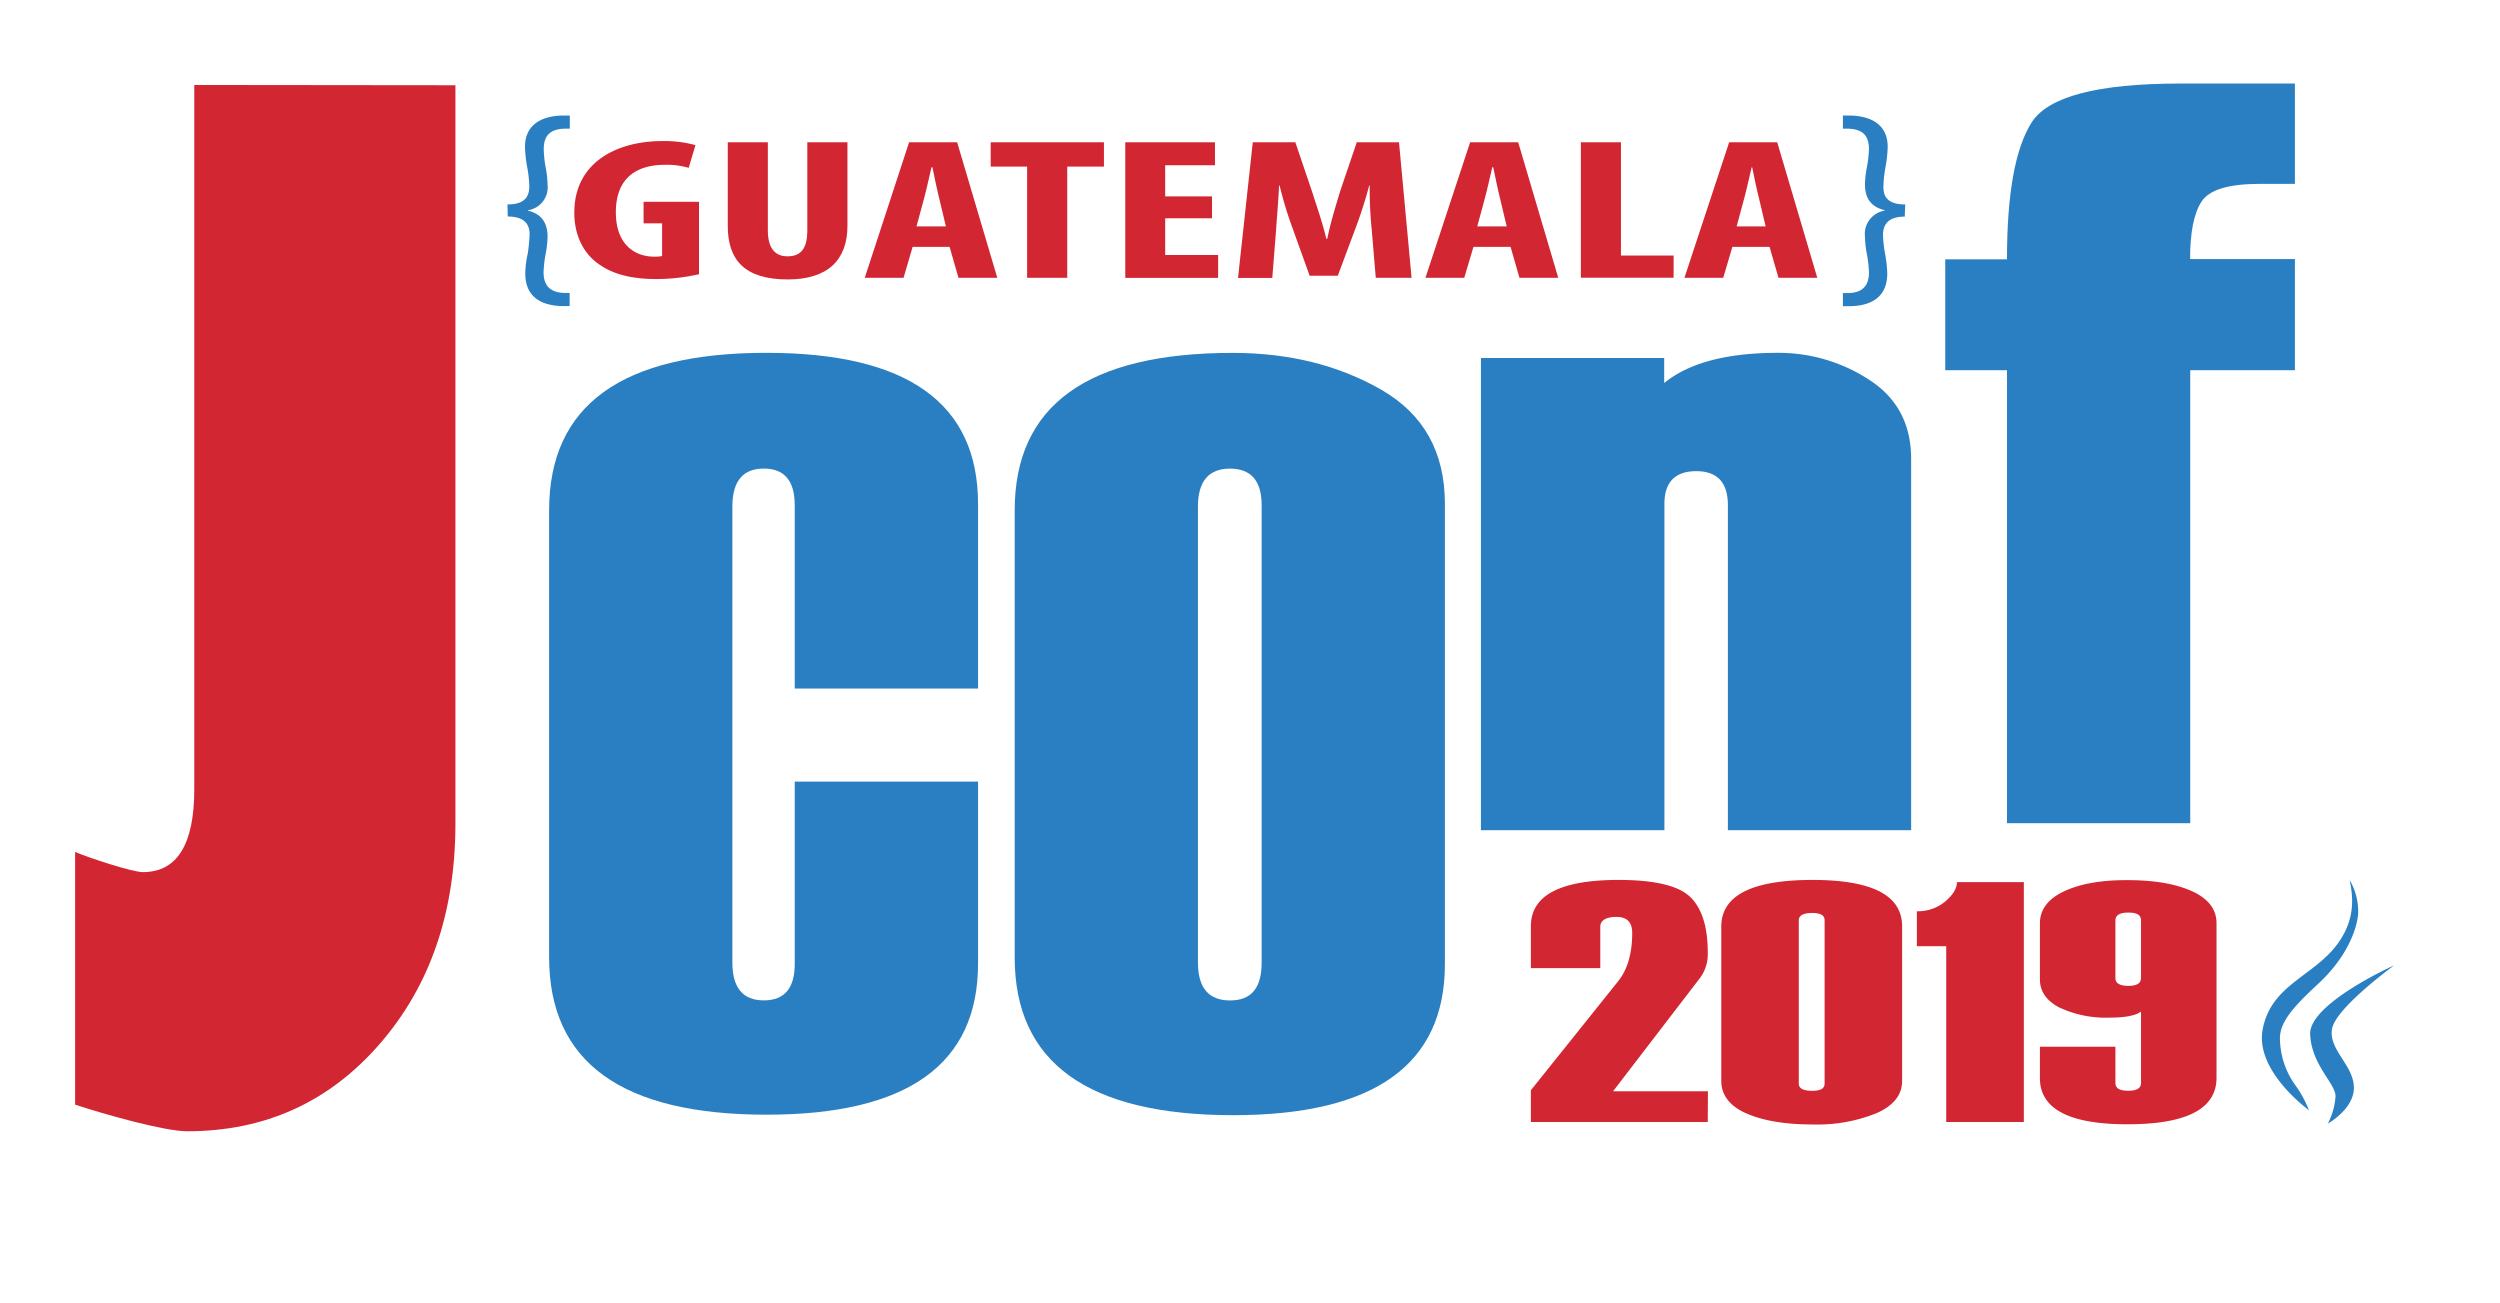 <svg xmlns="http://www.w3.org/2000/svg" viewBox="0 0 451 235"><title>jconf logo final</title><path d="M176.44,124.21H143.37V91.14q0-6.6-5.57-6.61t-5.68,6.61v82.49q0,6.84,5.68,6.84t5.57-6.84V141h33.07v32.83q0,27.27-38.17,27.26-39.21,0-39.21-28.42V92.07q0-28.42,39.21-28.42,38.16,0,38.17,27.26Z" style="fill:#2a7fc2"/><path d="M344.77,149.77H311.71V91.14Q311.71,85,306,85c-3.82,0-5.74,2-5.74,5.91v58.86H267.16V64.58h33.06V69.1q6.63-5.44,20.47-5.45a29.88,29.88,0,0,1,16.52,4.87q7.56,4.88,7.56,14.27Z" style="fill:#2a7fc2"/><path d="M414,66.78H395.12v81.73H362.06V66.78H350.92v-20h11.14q0-17.74,4.46-24.71t26.63-7H414v18.1h-6.34c-5.62,0-9.11,1.06-10.5,3.19s-2.07,5.59-2.07,10.38H414Z" style="fill:#2a7fc2"/><path d="M308.08,202.41H276.17v-5.73l15.71-19.62c1.72-2.13,2.57-5.05,2.57-8.75,0-1.93-.94-2.9-2.83-2.9s-2.93.61-2.93,1.81v7.43H276.17V167.1q0-8.35,15.8-8.36,9.76,0,12.94,3.07t3.17,10.06a7.19,7.19,0,0,1-1.38,4.53L291,196.86h17.11Z" style="fill:#d22632"/><path d="M310.52,195V167.16q0-8.41,16.46-8.42,16.15,0,16.16,8.36V195q0,3.75-4.55,5.79a28.54,28.54,0,0,1-11.69,2.06c-4.92,0-8.87-.68-11.88-2S310.52,197.51,310.52,195Zm18.64.45V166c0-.87-.76-1.3-2.26-1.3s-2.4.43-2.4,1.3v29.48c0,.87.8,1.3,2.4,1.3S329.16,196.34,329.16,195.47Z" style="fill:#d22632"/><path d="M365.1,202.41h-14V170.7H345.8v-6.31a7.66,7.66,0,0,0,5.14-1.78c1.39-1.19,2.09-2.35,2.09-3.47H365.1Z" style="fill:#d22632"/><path d="M368,188.83h13.62v6.52c0,1,.78,1.42,2.33,1.42s2.29-.47,2.29-1.42V182.49c-1,.73-2.88,1.09-5.62,1.09a19.82,19.82,0,0,1-9.1-1.82q-3.52-1.83-3.52-5.09V166.59q0-3.76,4.39-5.81t11.48-2q7.17,0,11.58,2c2.94,1.34,4.41,3.27,4.41,5.76v27.89q0,8.39-16.08,8.39-15.78,0-15.78-8.33Zm18.24-12.4V166.05c0-1-.76-1.42-2.29-1.42s-2.33.47-2.33,1.42v10.38c0,.95.78,1.42,2.33,1.42S386.23,177.38,386.23,176.43Z" style="fill:#d22632"/><path d="M126.1,49.47a35.32,35.32,0,0,1-7.68.87c-4.31,0-7.56-.8-10-2.43-3.21-2-4.92-5.66-4.81-9.87.17-8.89,7.84-12.59,15.85-12.59a21.24,21.24,0,0,1,6,.73l-1.22,4.1a13.74,13.74,0,0,0-4.25-.55c-5,0-8.89,2.22-8.89,8.57,0,5.87,3.48,8,6.9,8a6.12,6.12,0,0,0,1.44-.11V40.29H116.1V36.41h10Z" style="fill:#d22632"/><path d="M138.52,25.67V41.56c0,3.59,1.6,4.68,3.54,4.68,2.09,0,3.58-1,3.58-4.68V25.67h7.24V40.73c0,6.27-3.65,9.68-10.77,9.68-7.79,0-10.82-3.52-10.82-9.65V25.67Z" style="fill:#d22632"/><path d="M164.64,44.54,163,50.12h-7L164,25.67h8.67l7.24,24.45h-7l-1.6-5.58Zm6-3.7-1.22-5.12c-.38-1.49-.88-3.95-1.21-5.55h-.17c-.38,1.63-.93,4.14-1.32,5.55l-1.38,5.12Z" style="fill:#d22632"/><path d="M185.29,30.06h-6.57V25.67h20.43v4.39h-6.62V50.12h-7.24Z" style="fill:#d22632"/><path d="M218.65,39.38H210.2V46h9.55v4.13H203V25.67h16.18v4.14H210.2v5.62h8.45Z" style="fill:#d22632"/><path d="M247.47,41.56a74.55,74.55,0,0,1-.38-8.09H247A77.75,77.75,0,0,1,244.6,41l-3.26,8.74h-5.08l-3.09-8.59a69.76,69.76,0,0,1-2.32-7.66h-.11c-.11,2.65-.39,5.73-.55,8.16l-.67,8.49h-6.18L226,25.67h7.68l3,8.85c1,3.09,1.93,5.81,2.59,8.56h.17c.55-2.72,1.38-5.47,2.32-8.56l3-8.85h7.62l2.27,24.45h-6.46Z" style="fill:#d22632"/><path d="M265.81,44.54l-1.66,5.58h-7l8.06-24.45h8.67l7.23,24.45h-7l-1.6-5.58Zm6-3.7-1.22-5.12c-.38-1.49-.88-3.95-1.21-5.55h-.17c-.39,1.63-.94,4.14-1.33,5.55l-1.38,5.12Z" style="fill:#d22632"/><path d="M285.19,25.67h7.23V46.1h9.5v4H285.19Z" style="fill:#d22632"/><path d="M312.52,44.54l-1.65,5.58h-7l8.07-24.45h8.67l7.23,24.45h-7l-1.61-5.58Zm6-3.7-1.21-5.12c-.39-1.49-.89-3.95-1.22-5.55H316c-.39,1.63-.94,4.14-1.33,5.55l-1.38,5.12Z" style="fill:#d22632"/><path d="M91.55,36.88c3.4,0,3.89-1.68,3.94-3.19a22.28,22.28,0,0,0-.39-3.58,23.38,23.38,0,0,1-.39-3.62c0-4,3-5.65,7.08-5.65h1v2.37h-.82c-2.86.05-3.88,1.38-3.88,3.71A21.86,21.86,0,0,0,98.4,30a18.29,18.29,0,0,1,.38,3.28,4.2,4.2,0,0,1-3.54,4.65V38c2.19.52,3.54,1.94,3.54,4.7A18.85,18.85,0,0,1,98.4,46a21.77,21.77,0,0,0-.34,3.1c0,2.41,1.16,3.71,3.88,3.75h.82v2.37h-1c-4,0-7-1.55-7-5.9a17.14,17.14,0,0,1,.44-3.54,31.39,31.39,0,0,0,.34-3.49c0-1.38-.49-3.23-3.94-3.23Z" style="fill:#2a7fc2"/><path d="M343.62,39.08c-3.4,0-3.89,1.85-3.93,3.23a23,23,0,0,0,.38,3.49,21.3,21.3,0,0,1,.39,3.54c0,4.35-3,5.9-7,5.9h-1V52.87h.82c2.72,0,3.88-1.34,3.88-3.75a21.77,21.77,0,0,0-.34-3.1,18.85,18.85,0,0,1-.38-3.32,4.26,4.26,0,0,1,3.54-4.7v-.09c-2.19-.51-3.54-1.89-3.54-4.65a18.29,18.29,0,0,1,.38-3.28,21.86,21.86,0,0,0,.34-3.06c0-2.33-1-3.66-3.88-3.71h-.82V20.84h1c4.12,0,7.08,1.68,7.08,5.65a23.38,23.38,0,0,1-.39,3.62,22.28,22.28,0,0,0-.38,3.58c0,1.51.48,3.19,3.93,3.19Z" style="fill:#2a7fc2"/><path d="M423.87,158.74a11.37,11.37,0,0,1,1.54,6.15c-.3,3.11-2.23,8-7.25,12.63s-6.73,7-6.86,9.61a14.69,14.69,0,0,0,2.85,8.74,20.44,20.44,0,0,1,2.39,4.41s-9.75-7-8.36-14.54c1.58-8.57,10.06-9.69,14.23-16.53C424.59,165.63,424.64,162.29,423.87,158.74Z" style="fill:#2a7fc2"/><path d="M431.89,174.15s-15.4,6.92-15.14,12.46,4.58,8.82,4.58,11.16a12.35,12.35,0,0,1-1.39,4.92s4.86-2.67,4.7-6.65-4.63-6.75-3.93-10.47S431.35,174.58,431.89,174.15Z" style="fill:#2a7fc2"/><path d="M82.16,15.38V148.51q0,24.13-13.69,39.85T33.78,204.08c-4.1,0-14.74-3-20.23-4.8V153.69c2.32,1,10.29,3.64,12.22,3.64q9.29,0,9.28-15v-127Z" style="fill:#d22632"/><path d="M183.05,172.71V92.08q0-28.41,39.33-28.42,15.19,0,26.74,6.61t11.54,20.65v83q0,27.27-38.28,27.26Q183.05,201.13,183.05,172.71Zm44.55.93V91.16q0-6.61-5.69-6.62t-5.8,6.62v82.48c0,4.57,1.94,6.84,5.8,6.84S227.6,178.21,227.6,173.64Z" style="fill:#2a7fc2"/></svg>
